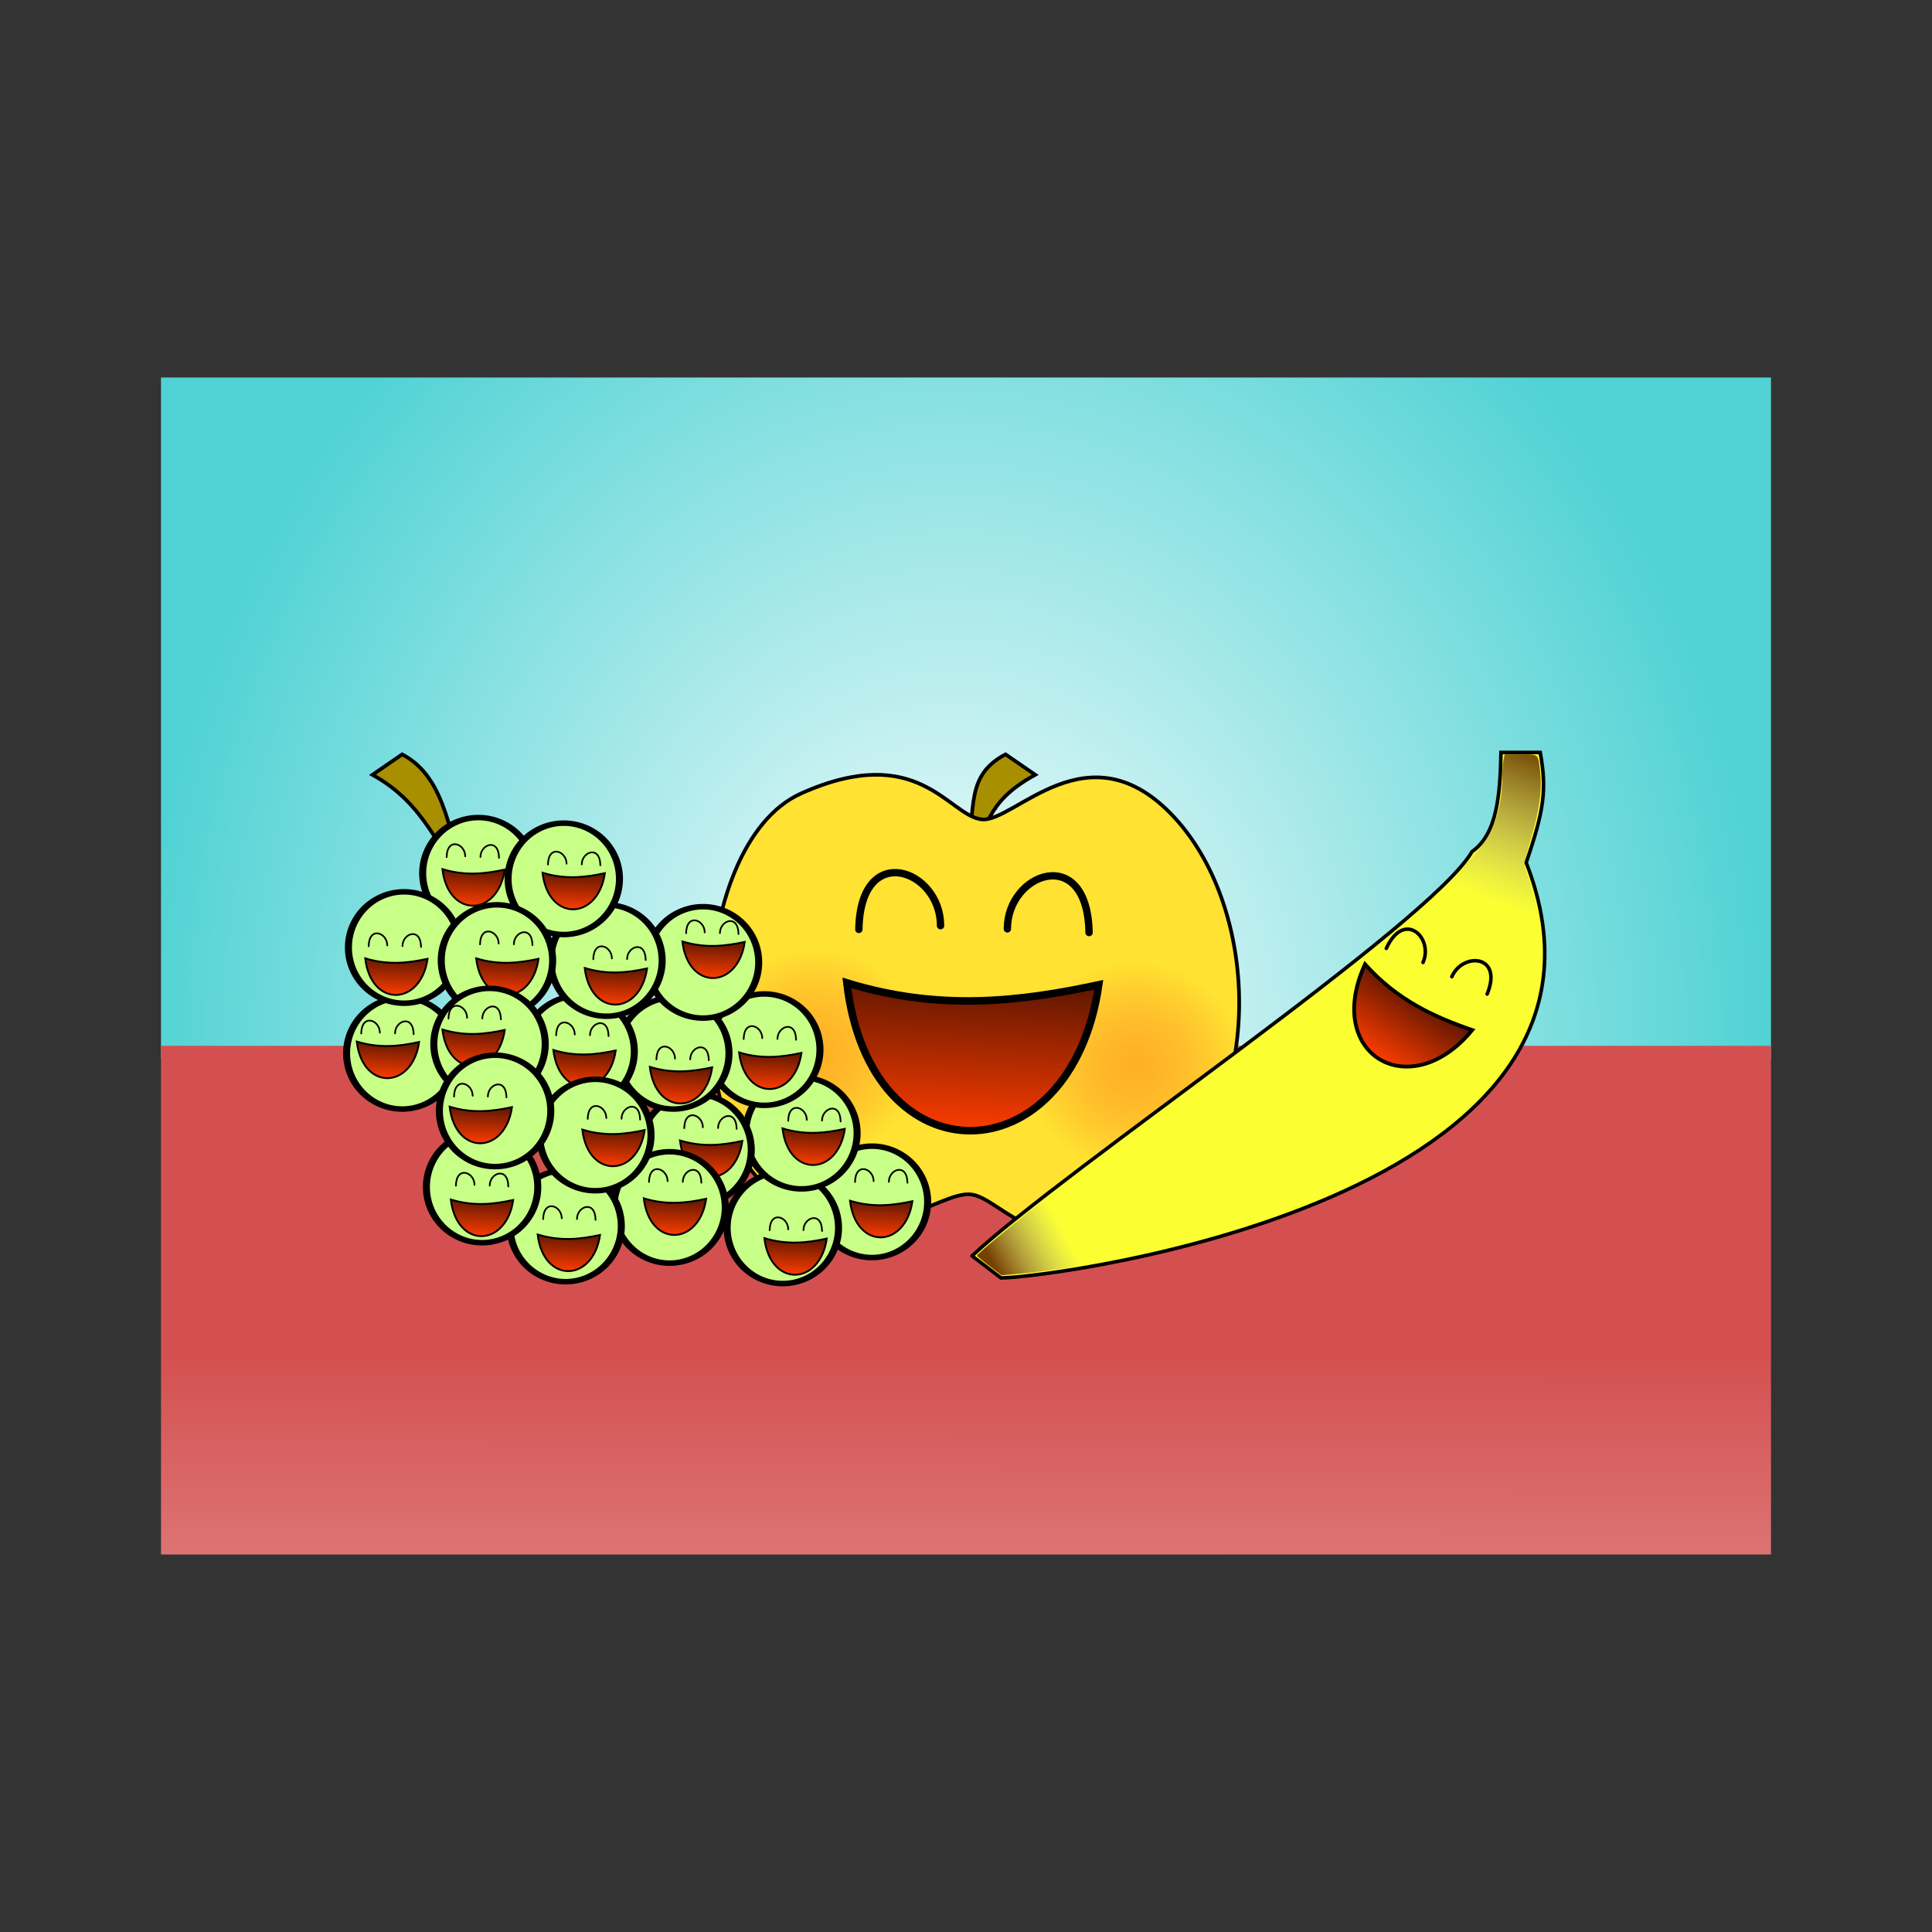<svg:svg xmlns:dc="http://purl.org/dc/elements/1.1/" xmlns:ns2="http://creativecommons.org/ns#" xmlns:rdf="http://www.w3.org/1999/02/22-rdf-syntax-ns#" xmlns:svg="http://www.w3.org/2000/svg" height="911.172" id="svg2" version="1.0" viewBox="-81.561 -190.361 911.172 911.172" width="911.172">
  <svg:rect x="-81.561" y="-190.361" width="911.172" height="911.172" fill="#333333" stroke="none"/>
  <svg:defs id="defs4">
    <svg:radialGradient cx="222.49" cy="155.3" gradientTransform="matrix(1 0 0 1.013 0 -2.004)" gradientUnits="userSpaceOnUse" id="radialGradient3212" r="39.143">
      <svg:stop id="stop4711" offset="0" stop-color="#ffaf25" />
      <svg:stop id="stop4947" offset="1" stop-color="#ff8f25" stop-opacity="0" />
    </svg:radialGradient>
    <svg:linearGradient gradientTransform="matrix(1.734 0 0 1.734 20.562 -450.82)" gradientUnits="userSpaceOnUse" id="linearGradient3286" x1="211.44" x2="230.02" y1="228.98" y2="218.88">
      <svg:stop id="stop4751" offset="0" stop-color="#773f00" />
      <svg:stop id="stop4753" offset="1" stop-color="#a0a0a0" stop-opacity="0" />
    </svg:linearGradient>
    <svg:linearGradient gradientTransform="matrix(1.734 0 0 1.734 20.562 -450.82)" gradientUnits="userSpaceOnUse" id="linearGradient3289" x1="360.46" x2="345.81" y1="89.898" y2="129.44">
      <svg:stop id="stop4737" offset="0" stop-color="#734800" />
      <svg:stop id="stop4739" offset="1" stop-color="#a0a0a0" stop-opacity="0" />
    </svg:linearGradient>
    <svg:linearGradient gradientTransform="matrix(1.838 0 0 1.734 2.724 -450.82)" gradientUnits="userSpaceOnUse" id="linearGradient3317" x1="206.07" x2="205.06" y1="169.19" y2="522.23">
      <svg:stop id="stop4905" offset="0" stop-color="#d45050" />
      <svg:stop id="stop4911" offset=".239" stop-color="#d45050" />
      <svg:stop id="stop4907" offset="1" stop-color="#fff" />
    </svg:linearGradient>
    <svg:radialGradient cx="198.49" cy="290.15" gradientTransform="matrix(1.833 -1.5342e-7 1.9897e-7 2.186 4.711 -785.56)" gradientUnits="userSpaceOnUse" id="radialGradient3321" r="210.11">
      <svg:stop id="stop4917" offset="0" stop-color="#fff" />
      <svg:stop id="stop4919" offset="1" stop-color="#50d2d4" />
    </svg:radialGradient>
    <svg:linearGradient gradientTransform="translate(-168.25 -137.67)" gradientUnits="userSpaceOnUse" id="linearGradient5388-5" x1="206.07" x2="208.59" y1="193.14" y2="135.61">
      <svg:stop id="stop5384-1" offset="0" stop-color="#ff3d00" />
      <svg:stop id="stop5386-8" offset="1" stop-color="#1c0600" />
    </svg:linearGradient>
  </svg:defs>
  <svg:g id="layer1" transform="translate(0 460.41)">
    <svg:rect fill="url(#radialGradient3321)" fill-rule="evenodd" height="321.32" id="rect4913" width="759.31" x="-5.63" y="-472.73" />
    <svg:path d="m371.65-242.47c9.53-21.827-0.947-41.064 21.013-52.532l14.009 9.631c-25.102 13.832-20.299 24.917-35.021 42.901z" fill="#a78f00" fill-rule="evenodd" id="path4721" stroke="#000" stroke-width="1.734px" />
    <svg:rect fill="url(#linearGradient3317)" fill-rule="evenodd" height="239.9" id="rect4893" width="759.31" x="-5.63" y="-157.54" />
    <svg:path d="m381.28-264.35c-15.588-1.911-29.759-36.912-84.927-12.257-54.837 24.507-56.847 166.16-8.755 190.87 48.784 25.06 73.066-2.862 88.429-1.751 15.275 1.104 36.226 40.204 87.553 0.876 51.877-39.75 49.836-134.14 8.755-178.61-40.646-43.999-75.597 2.771-91.056 0.876z" fill="#ffe232" fill-rule="evenodd" id="path3195" stroke="#000" stroke-width="1.734px" />
    <svg:path d="m139.63-231.96c-9.53-21.827-9.559-51.57-31.519-63.038l-14.009 9.631c25.102 13.832 30.806 35.424 45.528 53.408z" fill="#a78f00" fill-rule="evenodd" id="path3193" stroke="#000" stroke-width="1.734px" />
    <svg:path d="m163.14 216.41a8.081 10.354 0 1 1 -16.162 0 8.081 10.354 0 1 1 16.162 0z" fill="#c8ff87" fill-rule="evenodd" id="path2383" stroke="#000" stroke-linecap="square" stroke-linejoin="round" stroke-width="1.021" transform="matrix(-3.25 0 0 2.537 833.61 -632.98)" />
    <svg:path d="m163.14 216.41a8.081 10.354 0 1 1 -16.162 0 8.081 10.354 0 1 1 16.162 0z" fill="#c8ff87" fill-rule="evenodd" id="path3155" stroke="#000" stroke-linecap="square" stroke-linejoin="round" stroke-width="1.021" transform="matrix(-3.25 0 0 2.537 791.58 -620.72)" />
    <svg:path d="m261.63 155.3a39.143 39.648 0 1 1 -78.287 0 39.143 39.648 0 1 1 78.287 0z" fill="url(#radialGradient3212)" fill-rule="evenodd" id="path4717" transform="matrix(1.308 0 0 1.237 11.363 -346.08)" />
    <svg:path d="m261.63 155.3a39.143 39.648 0 1 1 -78.287 0 39.143 39.648 0 1 1 78.287 0z" fill="url(#radialGradient3212)" fill-rule="evenodd" id="path4707" transform="matrix(1.308 0 0 1.237 162.39 -339.95)" />
    <svg:path d="m163.14 216.41a8.081 10.354 0 1 1 -16.162 0 8.081 10.354 0 1 1 16.162 0z" fill="#c8ff87" fill-rule="evenodd" id="path3157" stroke="#000" stroke-linecap="square" stroke-linejoin="round" stroke-width="1.021" transform="matrix(-3.25 0 0 2.537 800.34 -665.37)" />
    <svg:path d="m163.14 216.41a8.081 10.354 0 1 1 -16.162 0 8.081 10.354 0 1 1 16.162 0z" fill="#c8ff87" fill-rule="evenodd" id="path3159" stroke="#000" stroke-linecap="square" stroke-linejoin="round" stroke-width="1.021" transform="matrix(-3.25 0 0 2.537 750.43 -657.49)" />
    <svg:path d="m163.14 216.41a8.081 10.354 0 1 1 -16.162 0 8.081 10.354 0 1 1 16.162 0z" fill="#c8ff87" fill-rule="evenodd" id="path3161" stroke="#000" stroke-linecap="square" stroke-linejoin="round" stroke-width="1.021" transform="matrix(-3.25 0 0 2.537 782.82 -704.77)" />
    <svg:path d="m163.14 216.41a8.081 10.354 0 1 1 -16.162 0 8.081 10.354 0 1 1 16.162 0z" fill="#c8ff87" fill-rule="evenodd" id="path3163" stroke="#000" stroke-linecap="square" stroke-linejoin="round" stroke-width="1.021" transform="matrix(-3.25 0 0 2.537 739.92 -703.02)" />
    <svg:g id="g3488" transform="matrix(.441 0 0 .441 237.16 -119.67)">
      <svg:path d="m4.483 15.348c24.686 7.556 45.977 4.929 66.67 0.505-7.338 50.807-60.509 52.336-66.67-0.505z" fill="url(#linearGradient5388-5)" fill-rule="evenodd" id="path3490" stroke="#000" stroke-width="2" />
    </svg:g>
    <svg:path d="m163.14 216.41a8.081 10.354 0 1 1 -16.162 0 8.081 10.354 0 1 1 16.162 0z" fill="#c8ff87" fill-rule="evenodd" id="path3165" stroke="#000" stroke-linecap="square" stroke-linejoin="round" stroke-width="1.021" transform="matrix(-3.25 0 0 2.537 738.17 -630.35)" />
    <svg:path d="m163.14 216.41a8.081 10.354 0 1 1 -16.162 0 8.081 10.354 0 1 1 16.162 0z" fill="#c8ff87" fill-rule="evenodd" id="path3167" stroke="#000" stroke-linecap="square" stroke-linejoin="round" stroke-width="1.021" transform="matrix(-3.25 0 0 2.537 695.27 -703.9)" />
    <svg:path d="m163.14 216.41a8.081 10.354 0 1 1 -16.162 0 8.081 10.354 0 1 1 16.162 0z" fill="#c8ff87" fill-rule="evenodd" id="path3169" stroke="#000" stroke-linecap="square" stroke-linejoin="round" stroke-width="1.021" transform="matrix(-3.25 0 0 2.537 689.14 -621.6)" />
    <svg:g id="g3470" transform="matrix(.441 0 0 .441 177.44 -162.33)">
      <svg:path d="m4.483 15.348c24.686 7.556 45.977 4.929 66.67 0.505-7.338 50.807-60.509 52.336-66.67-0.505z" fill="url(#linearGradient5388-5)" fill-rule="evenodd" id="path3472" stroke="#000" stroke-width="2" />
    </svg:g>
    <svg:path d="m163.14 216.41a8.081 10.354 0 1 1 -16.162 0 8.081 10.354 0 1 1 16.162 0z" fill="#c8ff87" fill-rule="evenodd" id="path3171" stroke="#000" stroke-linecap="square" stroke-linejoin="round" stroke-width="1.021" transform="matrix(-3.25 0 0 2.537 703.15 -664.5)" />
    <svg:path d="m163.14 216.41a8.081 10.354 0 1 1 -16.162 0 8.081 10.354 0 1 1 16.162 0z" fill="#c8ff87" fill-rule="evenodd" id="path3173" stroke="#000" stroke-linecap="square" stroke-linejoin="round" stroke-width="1.021" transform="matrix(-3.25 0 0 2.537 649.74 -639.98)" />
    <svg:path d="m163.14 216.41a8.081 10.354 0 1 1 -16.162 0 8.081 10.354 0 1 1 16.162 0z" fill="#c8ff87" fill-rule="evenodd" id="path3175" stroke="#000" stroke-linecap="square" stroke-linejoin="round" stroke-width="1.021" transform="matrix(-3.25 0 0 2.537 612.1 -703.02)" />
    <svg:path d="m163.14 216.41a8.081 10.354 0 1 1 -16.162 0 8.081 10.354 0 1 1 16.162 0z" fill="#c8ff87" fill-rule="evenodd" id="path3177" stroke="#000" stroke-linecap="square" stroke-linejoin="round" stroke-width="1.021" transform="matrix(-3.25 0 0 2.537 753.93 -745.92)" />
    <svg:path d="m163.14 216.41a8.081 10.354 0 1 1 -16.162 0 8.081 10.354 0 1 1 16.162 0z" fill="#c8ff87" fill-rule="evenodd" id="path3179" stroke="#000" stroke-linecap="square" stroke-linejoin="round" stroke-width="1.021" transform="matrix(-3.25 0 0 2.537 708.4 -746.8)" />
    <svg:path d="m163.14 216.41a8.081 10.354 0 1 1 -16.162 0 8.081 10.354 0 1 1 16.162 0z" fill="#c8ff87" fill-rule="evenodd" id="path3181" stroke="#000" stroke-linecap="square" stroke-linejoin="round" stroke-width="1.021" transform="matrix(-3.25 0 0 2.537 647.99 -787.95)" />
    <svg:g id="g3440" transform="matrix(.441 0 0 .441 125.11 -247.64)">
      <svg:path d="m4.483 15.348c24.686 7.556 45.977 4.929 66.67 0.505-7.338 50.807-60.509 52.336-66.67-0.505z" fill="url(#linearGradient5388-5)" fill-rule="evenodd" id="path3442" stroke="#000" stroke-width="2" />
    </svg:g>
    <svg:path d="m163.14 216.41a8.081 10.354 0 1 1 -16.162 0 8.081 10.354 0 1 1 16.162 0z" fill="#c8ff87" fill-rule="evenodd" id="path3183" stroke="#000" stroke-linecap="square" stroke-linejoin="round" stroke-width="1.021" transform="matrix(-3.25 0 0 2.537 688.27 -785.32)" />
    <svg:path d="m163.14 216.41a8.081 10.354 0 1 1 -16.162 0 8.081 10.354 0 1 1 16.162 0z" fill="#c8ff87" fill-rule="evenodd" id="path3185" stroke="#000" stroke-linecap="square" stroke-linejoin="round" stroke-width="1.021" transform="matrix(-3.25 0 0 2.537 612.97 -752.93)" />
    <svg:path d="m163.14 216.41a8.081 10.354 0 1 1 -16.162 0 8.081 10.354 0 1 1 16.162 0z" fill="#c8ff87" fill-rule="evenodd" id="path3187" stroke="#000" stroke-linecap="square" stroke-linejoin="round" stroke-width="1.021" transform="matrix(-3.25 0 0 2.537 656.75 -746.8)" />
    <svg:g id="g3458" transform="matrix(.441 0 0 .441 141.04 -205.56)">
      <svg:path d="m4.483 15.348c24.686 7.556 45.977 4.929 66.67 0.505-7.338 50.807-60.509 52.336-66.67-0.505z" fill="url(#linearGradient5388-5)" fill-rule="evenodd" id="path3460" stroke="#000" stroke-width="2" />
    </svg:g>
    <svg:path d="m163.14 216.41a8.081 10.354 0 1 1 -16.162 0 8.081 10.354 0 1 1 16.162 0z" fill="#c8ff87" fill-rule="evenodd" id="path3189" stroke="#000" stroke-linecap="square" stroke-linejoin="round" stroke-width="1.021" transform="matrix(-3.25 0 0 2.537 653.25 -707.4)" />
    <svg:g id="g3464" transform="matrix(.441 0 0 .441 125.11 -172)">
      <svg:path d="m4.483 15.348c24.686 7.556 45.977 4.929 66.67 0.505-7.338 50.807-60.509 52.336-66.67-0.505z" fill="url(#linearGradient5388-5)" fill-rule="evenodd" id="path3466" stroke="#000" stroke-width="2" />
    </svg:g>
    <svg:path d="m163.14 216.41a8.081 10.354 0 1 1 -16.162 0 8.081 10.354 0 1 1 16.162 0z" fill="#c8ff87" fill-rule="evenodd" id="path3191" stroke="#000" stroke-linecap="square" stroke-linejoin="round" stroke-width="1.021" transform="matrix(-3.25 0 0 2.537 655.87 -675.88)" />
    <svg:path d="m376.88-58.46 13.642 10.388c23.645-0.02 309.59-36.835 247.7-195.87 8.407-24.598 9.819-34.318 6.623-51.955h-18.514c-0.387 19.742-1.772 38.487-13.642 46.746-19.676 34.043-192.4 149.92-235.81 190.69z" fill="#fbff32" fill-rule="evenodd" id="path4723" stroke="#000" stroke-width="1.683px" />
    <svg:path d="m385.01-53.736c-3.172-2.422-5.782-4.616-5.799-4.875-0.039-0.597 15.221-13.405 26.673-22.388 4.815-3.777 36.532-27.773 70.481-53.325 98.868-74.413 116.09-88.661 138.53-114.64 8.101-9.378 11.95-20.628 12.033-35.172 0.017-2.95 0.277-6.594 0.578-8.099l0.547-2.736h7.676c8.765 0 8.14-0.655 9.187 9.631 0.776 7.622-0.775 18.133-4.431 30.029-1.658 5.394-3.015 10.633-3.017 11.641-0.001 1.008 0.805 4.16 1.792 7.004 5.303 15.276 7.534 36.351 5.266 49.727-9.004 53.087-64.693 94.781-161.43 120.86-28.966 7.81-62.826 14.264-84.321 16.073l-7.991 0.672-5.768-4.404z" fill="url(#linearGradient3289)" id="path4733" />
    <svg:path d="m393.54-212.7c-0.041-26.455 37.768-40.328 38.524 1.751" fill="none" id="path4757" stroke="#000" stroke-linecap="round" stroke-width="3.467" />
    <svg:path d="m362.02-214.19c0.041-26.455-37.768-40.328-38.524 1.751" fill="none" id="path4759" stroke="#000" stroke-linecap="round" stroke-width="3.467" />
    <svg:g fill="none" id="g4769" stroke="#000" stroke-linecap="round" stroke-width=".455" transform="matrix(1.734 0 0 1.734 20.562 -450.82)">
      <svg:path d="m99.337 119.8c-0.005-3.473 4.958-5.294 5.058 0.23" id="path4761" />
      <svg:path d="m95.199 119.6c0.005-3.473-4.958-5.294-5.058 0.23" id="path4763" />
    </svg:g>
    <svg:g fill="none" id="g4773" stroke="#000" stroke-linecap="round" stroke-width=".455" transform="matrix(1.734 0 0 1.734 -27.225 -454.32)">
      <svg:path d="m99.337 119.8c-0.005-3.473 4.958-5.294 5.058 0.23" id="path4775" />
      <svg:path d="m95.199 119.6c0.005-3.473-4.958-5.294-5.058 0.23" id="path4777" />
    </svg:g>
    <svg:g fill="none" id="g4779" stroke="#000" stroke-linecap="round" stroke-width=".455" transform="matrix(1.734 0 0 1.734 85.719 -418.42)">
      <svg:path d="m99.337 119.8c-0.005-3.473 4.958-5.294 5.058 0.23" id="path4781" />
      <svg:path d="m95.199 119.6c0.005-3.473-4.958-5.294-5.058 0.23" id="path4783" />
    </svg:g>
    <svg:g fill="none" id="g4785" stroke="#000" stroke-linecap="round" stroke-width=".455" transform="matrix(1.734 0 0 1.734 41.942 -406.16)">
      <svg:path d="m99.337 119.8c-0.005-3.473 4.958-5.294 5.058 0.23" id="path4787" />
      <svg:path d="m95.199 119.6c0.005-3.473-4.958-5.294-5.058 0.23" id="path4789" />
    </svg:g>
    <svg:g fill="none" id="g4791" stroke="#000" stroke-linecap="round" stroke-width=".455" transform="matrix(1.734 0 0 1.734 112.86 -368.52)">
      <svg:path d="m99.337 119.8c-0.005-3.473 4.958-5.294 5.058 0.23" id="path4793" />
      <svg:path d="m95.199 119.6c0.005-3.473-4.958-5.294-5.058 0.23" id="path4795" />
    </svg:g>
    <svg:g fill="none" id="g4797" stroke="#000" stroke-linecap="round" stroke-width=".455" transform="matrix(1.734 0 0 1.734 133.87 -329.99)">
      <svg:path d="m99.337 119.8c-0.005-3.473 4.958-5.294 5.058 0.23" id="path4799" />
      <svg:path d="m95.199 119.6c0.005-3.473-4.958-5.294-5.058 0.23" id="path4801" />
    </svg:g>
    <svg:g fill="none" id="g4803" stroke="#000" stroke-linecap="round" stroke-width=".455" transform="matrix(1.734 0 0 1.734 165.39 -301.1)">
      <svg:path d="m99.337 119.8c-0.005-3.473 4.958-5.294 5.058 0.23" id="path4805" />
      <svg:path d="m95.199 119.6c0.005-3.473-4.958-5.294-5.058 0.23" id="path4807" />
    </svg:g>
    <svg:g fill="none" id="g4809" stroke="#000" stroke-linecap="round" stroke-width=".455" transform="matrix(1.734 0 0 1.734 125.12 -278.34)">
      <svg:path d="m99.337 119.8c-0.005-3.473 4.958-5.294 5.058 0.23" id="path4811" />
      <svg:path d="m95.199 119.6c0.005-3.473-4.958-5.294-5.058 0.23" id="path4813" />
    </svg:g>
    <svg:g fill="none" id="g4815" stroke="#000" stroke-linecap="round" stroke-width=".455" transform="matrix(1.734 0 0 1.734 68.208 -301.1)">
      <svg:path d="m99.337 119.8c-0.005-3.473 4.958-5.294 5.058 0.23" id="path4817" />
      <svg:path d="m95.199 119.6c0.005-3.473-4.958-5.294-5.058 0.23" id="path4819" />
    </svg:g>
    <svg:g fill="none" id="g4821" stroke="#000" stroke-linecap="round" stroke-width=".455" transform="matrix(1.734 0 0 1.734 18.303 -283.59)">
      <svg:path d="m99.337 119.8c-0.005-3.473 4.958-5.294 5.058 0.23" id="path4823" />
      <svg:path d="m95.199 119.6c0.005-3.473-4.958-5.294-5.058 0.23" id="path4825" />
    </svg:g>
    <svg:g fill="none" id="g4827" stroke="#000" stroke-linecap="round" stroke-width=".455" transform="matrix(1.734 0 0 1.734 -22.847 -299.35)">
      <svg:path d="m99.337 119.8c-0.005-3.473 4.958-5.294 5.058 0.23" id="path4829" />
      <svg:path d="m95.199 119.6c0.005-3.473-4.958-5.294-5.058 0.23" id="path4831" />
    </svg:g>
    <svg:g fill="none" id="g4833" stroke="#000" stroke-linecap="round" stroke-width=".455" transform="matrix(1.734 0 0 1.734 -23.723 -341.37)">
      <svg:path d="m99.337 119.8c-0.005-3.473 4.958-5.294 5.058 0.23" id="path4835" />
      <svg:path d="m95.199 119.6c0.005-3.473-4.958-5.294-5.058 0.23" id="path4837" />
    </svg:g>
    <svg:g fill="none" id="g4839" stroke="#000" stroke-linecap="round" stroke-width=".455" transform="matrix(1.734 0 0 1.734 -67.499 -371.14)">
      <svg:path d="m99.337 119.8c-0.005-3.473 4.958-5.294 5.058 0.23" id="path4841" />
      <svg:path d="m95.199 119.6c0.005-3.473-4.958-5.294-5.058 0.23" id="path4843" />
    </svg:g>
    <svg:g fill="none" id="g4845" stroke="#000" stroke-linecap="round" stroke-width=".455" transform="matrix(1.734 0 0 1.734 -63.997 -412.29)">
      <svg:path d="m99.337 119.8c-0.005-3.473 4.958-5.294 5.058 0.23" id="path4847" />
      <svg:path d="m95.199 119.6c0.005-3.473-4.958-5.294-5.058 0.23" id="path4849" />
    </svg:g>
    <svg:g fill="none" id="g4851" stroke="#000" stroke-linecap="round" stroke-width=".455" transform="matrix(1.734 0 0 1.734 -11.465 -413.17)">
      <svg:path d="m99.337 119.8c-0.005-3.473 4.958-5.294 5.058 0.23" id="path4853" />
      <svg:path d="m95.199 119.6c0.005-3.473-4.958-5.294-5.058 0.23" id="path4855" />
    </svg:g>
    <svg:g fill="none" id="g4857" stroke="#000" stroke-linecap="round" stroke-width=".455" transform="matrix(1.734 0 0 1.734 -26.349 -378.15)">
      <svg:path d="m99.337 119.8c-0.005-3.473 4.958-5.294 5.058 0.23" id="path4859" />
      <svg:path d="m95.199 119.6c0.005-3.473-4.958-5.294-5.058 0.23" id="path4861" />
    </svg:g>
    <svg:g fill="none" id="g4863" stroke="#000" stroke-linecap="round" stroke-width=".455" transform="matrix(1.734 0 0 1.734 24.432 -370.27)">
      <svg:path d="m99.337 119.8c-0.005-3.473 4.958-5.294 5.058 0.23" id="path4865" />
      <svg:path d="m95.199 119.6c0.005-3.473-4.958-5.294-5.058 0.23" id="path4867" />
    </svg:g>
    <svg:g fill="none" id="g4869" stroke="#000" stroke-linecap="round" stroke-width=".455" transform="matrix(1.734 0 0 1.734 39.316 -330.87)">
      <svg:path d="m99.337 119.8c-0.005-3.473 4.958-5.294 5.058 0.23" id="path4871" />
      <svg:path d="m95.199 119.6c0.005-3.473-4.958-5.294-5.058 0.23" id="path4873" />
    </svg:g>
    <svg:g fill="none" id="g4875" stroke="#000" stroke-linecap="round" stroke-width=".455" transform="matrix(1.734 0 0 1.734 71.711 -358.89)">
      <svg:path d="m99.337 119.8c-0.005-3.473 4.958-5.294 5.058 0.23" id="path4877" />
      <svg:path d="m95.199 119.6c0.005-3.473-4.958-5.294-5.058 0.23" id="path4879" />
    </svg:g>
    <svg:g fill="none" id="g4881" stroke="#000" stroke-linecap="round" stroke-width=".455" transform="matrix(1.734 0 0 1.734 84.844 -326.49)">
      <svg:path d="m99.337 119.8c-0.005-3.473 4.958-5.294 5.058 0.23" id="path4883" />
      <svg:path d="m95.199 119.6c0.005-3.473-4.958-5.294-5.058 0.23" id="path4885" />
    </svg:g>
    <svg:g fill="none" id="g4887" stroke="#000" stroke-linecap="round" stroke-width=".455" transform="matrix(3.357 1.463 -1.463 3.357 444.95 -737.62)">
      <svg:path d="m99.337 119.8c-0.005-3.473 4.958-5.294 5.058 0.23" id="path4889" />
      <svg:path d="m95.199 119.6c0.005-3.473-4.958-5.294-5.058 0.23" id="path4891" />
    </svg:g>
    <svg:path d="m385.01-53.736c-3.172-2.422-5.782-4.616-5.799-4.875-0.046-0.692 16.108-14.114 30.175-25.072 6.742-5.252 37.659-28.633 68.706-51.959 76.302-57.326 101.49-77.317 120.57-95.699 4.424-4.261 8.569-7.615 9.212-7.454 0.643 0.162 8.684 3.051 17.869 6.421l16.7 6.128 1.091 4.816c1.653 7.293 2.222 27.202 0.986 34.488-9.004 53.087-64.693 94.781-161.43 120.86-28.966 7.81-62.826 14.264-84.321 16.073l-7.991 0.672-5.768-4.404z" fill="url(#linearGradient3286)" id="path4747" />
    <svg:g id="layer1-4" transform="matrix(1.782 0 0 1.782 309.84 -214.57)">
      <svg:path d="m4.483 15.348c24.686 7.556 45.977 4.929 66.67 0.505-7.338 50.807-60.509 52.336-66.67-0.505z" fill="url(#linearGradient5388-5)" fill-rule="evenodd" id="path5119" stroke="#000" stroke-width="2" />
    </svg:g>
    <svg:g id="g3410" transform="matrix(.441 0 0 .441 191.09 -124.79)">
      <svg:path d="m4.483 15.348c24.686 7.556 45.977 4.929 66.67 0.505-7.338 50.807-60.509 52.336-66.67-0.505z" fill="url(#linearGradient5388-5)" fill-rule="evenodd" id="path3412" stroke="#000" stroke-width="2" />
    </svg:g>
    <svg:g id="g3416" transform="matrix(.441 0 0 .441 128.52 -135.6)">
      <svg:path d="m4.483 15.348c24.686 7.556 45.977 4.929 66.67 0.505-7.338 50.807-60.509 52.336-66.67-0.505z" fill="url(#linearGradient5388-5)" fill-rule="evenodd" id="path3418" stroke="#000" stroke-width="2" />
    </svg:g>
    <svg:g id="g3422" transform="matrix(.441 0 0 .441 238.29 -213.52)">
      <svg:path d="m4.483 15.348c24.686 7.556 45.977 4.929 66.67 0.505-7.338 50.807-60.509 52.336-66.67-0.505z" fill="url(#linearGradient5388-5)" fill-rule="evenodd" id="path3424" stroke="#000" stroke-width="2" />
    </svg:g>
    <svg:g id="g3428" transform="matrix(.441 0 0 .441 192.23 -201.01)">
      <svg:path d="m4.483 15.348c24.686 7.556 45.977 4.929 66.67 0.505-7.338 50.807-60.509 52.336-66.67-0.505z" fill="url(#linearGradient5388-5)" fill-rule="evenodd" id="path3430" stroke="#000" stroke-width="2" />
    </svg:g>
    <svg:g id="g3434" transform="matrix(.441 0 0 .441 172.32 -245.94)">
      <svg:path d="m4.483 15.348c24.686 7.556 45.977 4.929 66.67 0.505-7.338 50.807-60.509 52.336-66.67-0.505z" fill="url(#linearGradient5388-5)" fill-rule="evenodd" id="path3436" stroke="#000" stroke-width="2" />
    </svg:g>
    <svg:g id="g3446" transform="matrix(.441 0 0 .441 88.71 -205.56)">
      <svg:path d="m4.483 15.348c24.686 7.556 45.977 4.929 66.67 0.505-7.338 50.807-60.509 52.336-66.67-0.505z" fill="url(#linearGradient5388-5)" fill-rule="evenodd" id="path3448" stroke="#000" stroke-width="2" />
    </svg:g>
    <svg:g id="g3452" transform="matrix(.441 0 0 .441 84.729 -166.31)">
      <svg:path d="m4.483 15.348c24.686 7.556 45.977 4.929 66.67 0.505-7.338 50.807-60.509 52.336-66.67-0.505z" fill="url(#linearGradient5388-5)" fill-rule="evenodd" id="path3454" stroke="#000" stroke-width="2" />
    </svg:g>
    <svg:g id="g3476" transform="matrix(.441 0 0 .441 222.94 -154.37)">
      <svg:path d="m4.483 15.348c24.686 7.556 45.977 4.929 66.67 0.505-7.338 50.807-60.509 52.336-66.67-0.505z" fill="url(#linearGradient5388-5)" fill-rule="evenodd" id="path3478" stroke="#000" stroke-width="2" />
    </svg:g>
    <svg:g id="g3482" transform="matrix(.441 0 0 .441 265.03 -161.19)">
      <svg:path d="m4.483 15.348c24.686 7.556 45.977 4.929 66.67 0.505-7.338 50.807-60.509 52.336-66.67-0.505z" fill="url(#linearGradient5388-5)" fill-rule="evenodd" id="path3484" stroke="#000" stroke-width="2" />
    </svg:g>
    <svg:g id="g3494" transform="matrix(.441 0 0 .441 220.09 -92.372)">
      <svg:path d="m4.483 15.348c24.686 7.556 45.977 4.929 66.67 0.505-7.338 50.807-60.509 52.336-66.67-0.505z" fill="url(#linearGradient5388-5)" fill-rule="evenodd" id="path3496" stroke="#000" stroke-width="2" />
    </svg:g>
    <svg:g id="g3500" transform="matrix(.441 0 0 .441 170.04 -75.309)">
      <svg:path d="m4.483 15.348c24.686 7.556 45.977 4.929 66.67 0.505-7.338 50.807-60.509 52.336-66.67-0.505z" fill="url(#linearGradient5388-5)" fill-rule="evenodd" id="path3502" stroke="#000" stroke-width="2" />
    </svg:g>
    <svg:g id="g3506" transform="matrix(.441 0 0 .441 129.09 -91.803)">
      <svg:path d="m4.483 15.348c24.686 7.556 45.977 4.929 66.67 0.505-7.338 50.807-60.509 52.336-66.67-0.505z" fill="url(#linearGradient5388-5)" fill-rule="evenodd" id="path3508" stroke="#000" stroke-width="2" />
    </svg:g>
    <svg:g id="g3512" transform="matrix(.441 0 0 .441 276.97 -73.603)">
      <svg:path d="m4.483 15.348c24.686 7.556 45.977 4.929 66.67 0.505-7.338 50.807-60.509 52.336-66.67-0.505z" fill="url(#linearGradient5388-5)" fill-rule="evenodd" id="path3514" stroke="#000" stroke-width="2" />
    </svg:g>
    <svg:g id="g3518" transform="matrix(.441 0 0 .441 285.5 -125.36)">
      <svg:path d="m4.483 15.348c24.686 7.556 45.977 4.929 66.67 0.505-7.338 50.807-60.509 52.336-66.67-0.505z" fill="url(#linearGradient5388-5)" fill-rule="evenodd" id="path3520" stroke="#000" stroke-width="2" />
    </svg:g>
    <svg:g id="g3524" transform="matrix(.441 0 0 .441 317.35 -91.234)">
      <svg:path d="m4.483 15.348c24.686 7.556 45.977 4.929 66.67 0.505-7.338 50.807-60.509 52.336-66.67-0.505z" fill="url(#linearGradient5388-5)" fill-rule="evenodd" id="path3526" stroke="#000" stroke-width="2" />
    </svg:g>
    <svg:g id="g3530" transform="matrix(.762 .46 -.46 .762 565.84 -209.79)">
      <svg:path d="m4.483 15.348c24.686 7.556 45.977 4.929 66.67 0.505-7.338 50.807-60.509 52.336-66.67-0.505z" fill="url(#linearGradient5388-5)" fill-rule="evenodd" id="path3532" stroke="#000" stroke-width="2" />
    </svg:g>
  </svg:g>
</svg:svg>